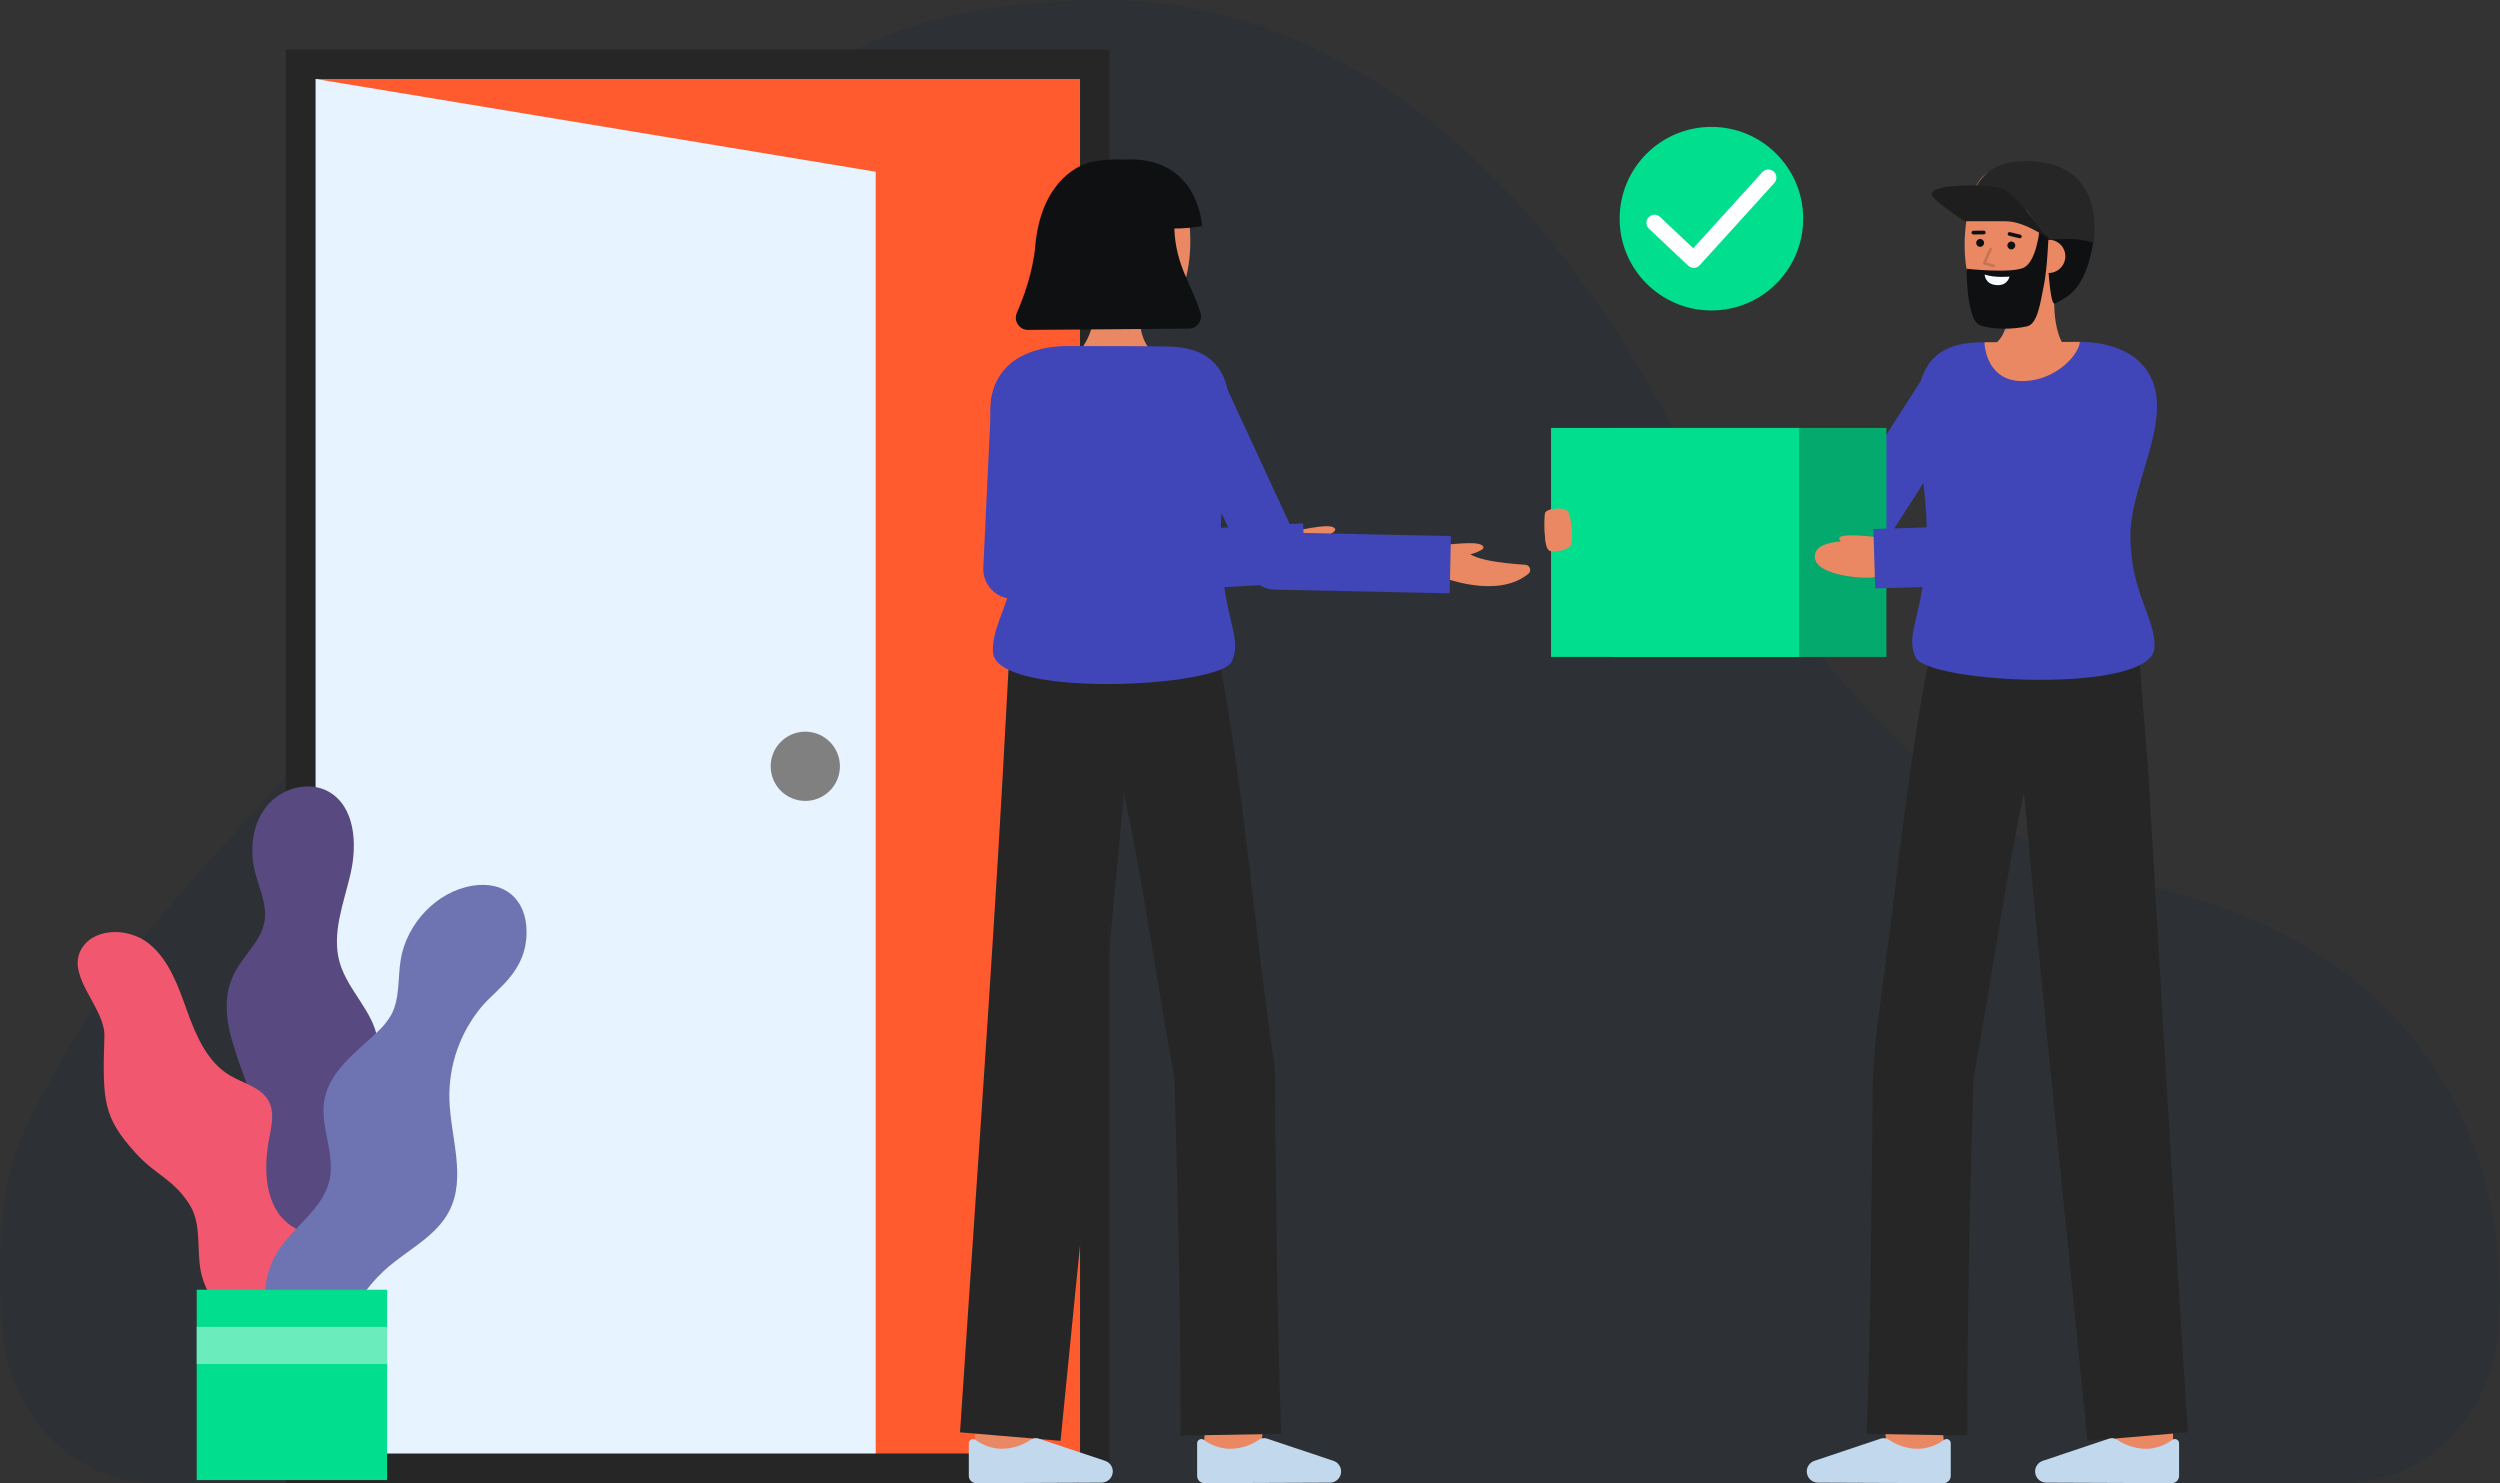 <svg width="991" height="588" viewBox="0 0 991 588" fill="none" xmlns="http://www.w3.org/2000/svg">
<rect x="0" y="0" width="991" height="588" fill="#333333" stroke="none"/>
<path d="M929.485 587.926C961.612 587.926 988.257 560.904 990.491 526.066C995.596 446.434 952.221 370.272 844.448 349.84C777.541 337.156 701.997 246.331 667.04 177.244C607.036 58.654 523.909 0 438.16 0C298.152 0 278.461 76.379 217.472 170.18C110.129 335.272 63.297 337.529 9.869 447.758C-0.972 470.132 -0.795 500.21 0.789 526.074C2.928 560.916 29.67 587.926 61.795 587.926H929.485Z" fill="#2D3135"/>
<path d="M428.147 31.284H125.027V576.237H428.147V31.284Z" fill="#FF5B2E"/>
<path d="M125.027 576.237H347.134V68.081L125.027 31.284V576.237Z" fill="#E7F3FF"/>
<path d="M125.027 31.284H428.147V576.237H125.027V31.284ZM113.338 19.596V587.929H439.836V19.596H113.338Z" fill="#262626"/>
<path d="M319.219 317.482C326.798 317.482 332.941 311.338 332.941 303.76C332.941 296.182 326.798 290.038 319.219 290.038C311.641 290.038 305.497 296.182 305.497 303.76C305.497 311.338 311.641 317.482 319.219 317.482Z" fill="#808080"/>
<path d="M426.002 140.387C426.002 140.387 434.694 136.654 434.694 113.818L452.167 112.038C452.167 112.038 448.566 132.216 456.742 139.384L426.002 140.387Z" fill="#E98862"/>
<path d="M425.649 104.221C426.277 111.201 429.499 118.026 435.386 120.746C441.788 123.916 448.868 125.47 456.009 125.274C474.977 125.274 474.763 82.127 466.5 73.073C458.236 64.018 431.552 67.134 427.218 80.791C424.976 87.854 425.053 97.578 425.649 104.221Z" fill="#E98862"/>
<path d="M465.501 90.597C469.182 90.569 472.856 90.259 476.49 89.671C476.49 89.671 475.378 61.652 445.622 63.249C441.758 63.073 437.886 63.301 434.07 63.93C425.126 65.302 412.445 74.446 410.398 97.33C409.46 107.829 405.84 117.725 403.078 123.991C402.754 124.727 402.618 125.532 402.683 126.333C402.748 127.134 403.012 127.907 403.45 128.581C403.889 129.254 404.489 129.808 405.195 130.191C405.902 130.575 406.693 130.776 407.497 130.777L471.247 130.271C472.001 130.272 472.745 130.096 473.418 129.758C474.092 129.42 474.677 128.929 475.127 128.323C475.577 127.718 475.879 127.016 476.009 126.274C476.138 125.531 476.092 124.768 475.874 124.046C472.406 112.571 466.063 105.532 465.501 90.597Z" fill="#0F1011"/>
<path d="M499.539 576.232L476.998 573.551C478.013 565.02 479.16 554.772 479.238 553.092V553.357H501.937C501.931 554.037 501.931 556.109 499.539 576.232Z" fill="#E98862"/>
<path d="M409.095 578.945L386.396 578.871C386.396 578.871 386.471 555.432 386.471 553.357H409.17C409.17 555.439 409.095 578.945 409.095 578.945Z" fill="#E98862"/>
<path d="M467.925 569.064L507.918 568.382C506.04 520.789 505.924 470.866 505.339 423.158C497.535 371.735 493.428 315.266 483.791 264.213L400.077 259.857C400.077 259.857 398.222 293.754 397.483 307.185C393.218 384.355 385.438 493.045 380.554 567.775L420.404 571.143C427.584 497.873 438.696 391.114 445.53 314.142C453.379 351.616 458.717 390.419 465.543 427.571C466.9 474.077 468.054 522.695 467.925 569.064Z" fill="#262626"/>
<path d="M436.688 587.724C437.271 587.721 437.848 587.604 438.385 587.378C438.923 587.153 439.411 586.823 439.822 586.409C440.232 585.995 440.557 585.504 440.778 584.964C440.998 584.424 441.11 583.846 441.107 583.263C441.107 583.155 441.103 583.047 441.094 582.939C441.028 582.095 440.723 581.288 440.214 580.612C439.704 579.936 439.013 579.42 438.22 579.124L411.8 570.275C411.288 570.105 410.746 570.049 410.21 570.108C409.674 570.168 409.158 570.343 408.696 570.621C405.063 573.14 400.719 574.429 396.3 574.296C392.859 574.051 389.555 572.844 386.767 570.813C386.522 570.612 386.224 570.485 385.91 570.446C385.595 570.407 385.276 570.459 384.989 570.595C384.703 570.731 384.461 570.946 384.292 571.214C384.123 571.482 384.034 571.793 384.035 572.11V585.029C384.035 585.797 384.34 586.533 384.883 587.076C385.426 587.619 386.162 587.924 386.93 587.924H386.941L436.688 587.724Z" fill="#C1D8ED"/>
<path d="M527.195 587.723C527.778 587.721 528.355 587.604 528.892 587.378C529.43 587.153 529.918 586.823 530.328 586.409C530.738 585.995 531.063 585.505 531.284 584.965C531.504 584.425 531.616 583.848 531.614 583.265C531.614 583.157 531.614 583.049 531.601 582.94C531.535 582.097 531.23 581.29 530.721 580.614C530.212 579.938 529.52 579.422 528.728 579.126L502.307 570.277C501.796 570.107 501.253 570.051 500.718 570.11C500.182 570.17 499.665 570.345 499.203 570.623C495.571 573.142 491.226 574.43 486.807 574.298C483.366 574.053 480.062 572.846 477.273 570.815C477.028 570.614 476.731 570.487 476.416 570.448C476.101 570.409 475.782 570.461 475.496 570.597C475.209 570.733 474.968 570.948 474.799 571.216C474.63 571.484 474.54 571.795 474.542 572.112V585.031C474.542 585.799 474.846 586.535 475.389 587.078C475.932 587.621 476.668 587.926 477.436 587.926H477.448L527.195 587.723Z" fill="#C1D8ED"/>
<path d="M573.277 215.826C576.498 215.826 587.267 214.124 588.035 216.86C588.497 218.501 580.469 220.438 580.469 220.438" fill="#E98862"/>
<path d="M571.585 228.739C571.585 228.739 593.326 237.672 605.817 227.485C606.135 227.225 606.367 226.875 606.483 226.481C606.599 226.087 606.593 225.668 606.467 225.277C606.34 224.886 606.099 224.543 605.775 224.292C605.45 224.04 605.057 223.893 604.647 223.868C596.226 223.372 578.929 221.674 580.949 216.121H567.37" fill="#E98862"/>
<path d="M514.479 210.123C517.685 209.814 528.241 207.087 529.269 209.736C529.886 211.324 522.083 214.023 522.083 214.023" fill="#E98862"/>
<path d="M514.036 223.14C514.036 223.14 536.534 229.943 547.988 218.6C548.28 218.311 548.477 217.941 548.555 217.537C548.633 217.134 548.587 216.716 548.423 216.339C548.26 215.963 547.986 215.644 547.639 215.425C547.291 215.206 546.885 215.097 546.475 215.112C538.044 215.428 520.663 215.399 522.142 209.679L508.631 210.976" fill="#E98862"/>
<path d="M401.552 237.354C398.427 237.354 395.431 236.113 393.221 233.903C391.012 231.694 389.77 228.697 389.77 225.572C389.77 225.385 389.77 225.199 389.783 225.012L392.975 157.549L416.516 158.663L413.941 213.083L516.523 207.42L517.82 230.953L402.201 237.335C401.984 237.348 401.768 237.354 401.552 237.354Z" fill="#4045B8"/>
<path d="M512.843 211.174L486.665 154.606C484.493 144.78 478.393 138.001 464.182 137.391C459.842 137.206 438.667 137.175 423.162 137.175C412.747 137.175 404.196 140.371 399.258 145.31C382.232 162.335 403.13 191.346 403.13 214.055C403.13 236.763 392.862 246.935 393.618 258.588C394.807 276.903 483.796 272.576 488.33 262.172C492.999 251.443 483.524 244.833 483.939 209.739C483.963 207.662 484.063 205.533 484.212 203.37L495.218 227.15C496.111 229.079 497.527 230.719 499.306 231.882C501.085 233.045 503.155 233.686 505.28 233.73L574.663 235.19L575.143 212.493L512.843 211.174Z" fill="#4045B8"/>
<path d="M748.281 576.23L770.822 573.551C769.807 565.019 768.66 554.772 768.582 553.092V553.357H745.883C745.889 554.036 745.889 556.109 748.281 576.23Z" fill="#E98862"/>
<path d="M838.726 578.944L861.424 578.871C861.424 578.871 861.349 555.432 861.349 553.356H838.65C838.65 555.438 838.726 578.944 838.726 578.944Z" fill="#E98862"/>
<path d="M779.895 569.064L739.902 568.382C741.564 526.268 741.847 478.097 742.294 434.509C742.418 423.705 743.233 412.919 744.736 402.219C751.169 356.04 755.366 310.127 764.028 264.213L764.317 264.298L765.161 258.537L847.392 253.457L851.673 307.177C851.673 307.177 862.384 493.035 867.269 567.764L827.424 571.142C820.243 497.873 809.132 391.112 802.297 314.142C794.449 351.615 789.111 390.418 782.286 427.571C780.921 474.077 779.767 522.696 779.895 569.064Z" fill="#262626"/>
<path d="M811.133 587.723C810.55 587.721 809.973 587.604 809.435 587.378C808.898 587.153 808.41 586.823 808 586.409C807.589 585.995 807.265 585.505 807.044 584.965C806.823 584.425 806.711 583.848 806.714 583.265C806.714 583.157 806.714 583.049 806.727 582.94C806.793 582.097 807.098 581.29 807.607 580.614C808.116 579.938 808.807 579.422 809.6 579.126L836.02 570.277C836.532 570.107 837.074 570.051 837.61 570.11C838.146 570.17 838.662 570.345 839.125 570.623C842.757 573.142 847.102 574.43 851.52 574.298C854.962 574.053 858.265 572.846 861.054 570.815C861.299 570.614 861.596 570.487 861.911 570.448C862.225 570.41 862.545 570.461 862.831 570.597C863.117 570.733 863.359 570.948 863.528 571.216C863.698 571.484 863.787 571.795 863.786 572.112V585.031C863.786 585.799 863.481 586.535 862.938 587.078C862.395 587.621 861.659 587.926 860.892 587.926H860.88L811.133 587.723Z" fill="#C1D8ED"/>
<path d="M720.625 587.724C720.042 587.721 719.465 587.603 718.928 587.377C718.39 587.152 717.902 586.822 717.492 586.408C717.081 585.994 716.757 585.502 716.536 584.963C716.316 584.423 716.204 583.845 716.206 583.262C716.206 583.154 716.206 583.046 716.219 582.937C716.285 582.094 716.59 581.286 717.1 580.611C717.609 579.935 718.301 579.419 719.093 579.123L745.513 570.274C746.025 570.105 746.567 570.048 747.103 570.107C747.639 570.167 748.156 570.342 748.618 570.62C752.25 573.139 756.594 574.427 761.013 574.295C764.454 574.05 767.758 572.843 770.547 570.812C770.792 570.611 771.089 570.484 771.404 570.445C771.719 570.406 772.038 570.458 772.324 570.594C772.611 570.73 772.853 570.945 773.022 571.213C773.191 571.481 773.28 571.792 773.279 572.109V585.028C773.279 585.796 772.974 586.532 772.431 587.075C771.888 587.618 771.152 587.923 770.384 587.923H770.372L720.625 587.724Z" fill="#C1D8ED"/>
<path d="M634.188 201.855C634.188 201.855 625.315 197.543 618.65 199.197C615.63 199.947 614.634 200.945 614.884 201.91C613.415 202.306 612.427 202.928 612.385 203.88C612.385 203.88 611.665 216.094 613.898 217.978C617.271 220.827 633.981 218.596 633.981 218.596L634.188 201.855Z" fill="#E98862"/>
<path d="M672.49 221.826H736.779C738.683 221.826 740.556 221.347 742.226 220.434C743.896 219.52 745.31 218.201 746.336 216.598L786.958 153.185L767.845 140.937L730.576 199.127H672.49V221.826Z" fill="#4045B8"/>
<path d="M759.299 260.509C763.828 270.918 852.818 275.242 854.007 256.931C854.764 245.279 844.495 235.108 844.495 212.399C844.495 189.689 865.389 160.689 848.365 143.665C843.425 138.725 834.897 135.536 824.499 135.525C823.721 141.589 786.905 141.611 786.624 135.666C785.219 135.688 784.128 135.709 783.447 135.742C747.583 137.287 763.342 178.102 763.688 208.086C764.109 243.172 754.63 249.783 759.299 260.509Z" fill="#4045B8"/>
<path d="M786.624 135.666C786.906 141.611 790.137 150.355 800.114 151.015C813.409 151.89 823.721 141.589 824.499 135.525H824.466C811.377 135.525 794.256 135.547 786.624 135.666Z" fill="#E98862"/>
<path d="M747.75 169.637H638.613V260.397H747.75V169.637Z" fill="#00DE8E"/>
<path opacity="0.26" d="M747.75 169.637H638.613V260.397H747.75V169.637Z" fill="#0F1011"/>
<path d="M713.162 169.637H614.834V260.397H713.162V169.637Z" fill="#00DE8E"/>
<path d="M748.119 213.451H748.094C747.93 213.421 747.761 213.398 747.591 213.38C744.926 213.007 732.783 211.405 729.814 212.668C728.815 213.093 728.994 213.822 729.655 214.6C724.203 215.116 719.505 216.453 719.366 220.536C719.122 227.607 736.444 229.491 742.173 228.902C747.318 228.37 755.149 214.728 748.119 213.451Z" fill="#E98862"/>
<path d="M743.336 233.246L810.221 231.206C812.309 231.142 814.342 230.525 816.113 229.417C817.884 228.309 819.328 226.75 820.297 224.9L853.321 161.934L832.449 150.99L802.623 207.861L742.617 209.691L743.336 233.246Z" fill="#4045B8"/>
<path d="M814.274 120.313C814.263 120.032 814.263 119.74 814.263 119.448C814.252 117.481 814.339 115.341 814.533 113.006L812.458 112.617L810.361 112.228L797.26 109.807C797.56 113.644 797.502 117.502 797.088 121.329C797.033 121.848 796.958 122.377 796.882 122.907C796.828 123.285 796.763 123.653 796.698 124.031C796.688 124.128 796.666 124.237 796.644 124.345C796.493 125.188 796.32 126.02 796.104 126.842C796.07 127.01 796.027 127.176 795.974 127.339C795.972 127.369 795.965 127.398 795.953 127.425C795.866 127.782 795.758 128.149 795.639 128.495C795.52 128.895 795.39 129.284 795.239 129.673C795.185 129.836 795.12 129.998 795.055 130.16C795.042 130.205 795.024 130.249 795.001 130.29C794.926 130.495 794.839 130.689 794.742 130.895C794.702 131.009 794.655 131.121 794.601 131.23C794.418 131.641 794.223 132.03 794.018 132.408C794.015 132.408 794.012 132.409 794.01 132.411C794.008 132.413 794.007 132.416 794.007 132.419C793.192 134.015 792.046 135.419 790.645 136.537H817.804C816.122 133.64 814.393 128.647 814.274 120.313Z" fill="#E98862"/>
<path d="M794.005 132.424L808.35 121.449L797.083 121.333C796.757 125.189 795.713 128.951 794.005 132.424Z" fill="#C98481"/>
<path d="M824.329 104.187C823.134 111.093 819.366 117.631 813.274 119.86C806.635 122.496 799.451 123.466 792.351 122.687C773.446 121.137 777.186 78.154 786.161 69.803C795.135 61.452 821.477 66.741 824.682 80.706C826.343 87.925 825.467 97.61 824.329 104.187Z" fill="#E98862"/>
<path d="M797.286 98.864C798.151 98.864 798.853 98.163 798.853 97.298C798.853 96.433 798.151 95.731 797.286 95.731C796.421 95.731 795.72 96.433 795.72 97.298C795.72 98.163 796.421 98.864 797.286 98.864Z" fill="#0F1011"/>
<path d="M784.931 97.85C785.796 97.85 786.497 97.148 786.497 96.284C786.497 95.418 785.796 94.717 784.931 94.717C784.066 94.717 783.364 95.418 783.364 96.284C783.364 97.148 784.066 97.85 784.931 97.85Z" fill="#0F1011"/>
<path d="M782.217 92.946H782.226L786.376 92.895C786.571 92.894 786.758 92.815 786.895 92.676C787.032 92.537 787.108 92.349 787.107 92.154C787.106 91.959 787.027 91.772 786.888 91.635C786.749 91.498 786.561 91.422 786.366 91.423H786.356L782.208 91.475C782.018 91.483 781.838 91.565 781.707 91.703C781.576 91.841 781.503 92.024 781.504 92.215C781.505 92.405 781.58 92.587 781.713 92.724C781.846 92.86 782.026 92.94 782.217 92.946Z" fill="#0F1011"/>
<path d="M800.669 94.459C800.849 94.459 801.022 94.392 801.156 94.273C801.291 94.153 801.377 93.988 801.398 93.809C801.419 93.63 801.374 93.45 801.271 93.302C801.168 93.155 801.014 93.05 800.839 93.008L796.748 92.023C796.559 91.975 796.358 92.003 796.19 92.103C796.022 92.203 795.901 92.365 795.853 92.554C795.804 92.743 795.833 92.944 795.933 93.112C796.032 93.28 796.195 93.401 796.384 93.45H796.403L800.494 94.434C800.551 94.45 800.61 94.458 800.669 94.459Z" fill="#0F1011"/>
<path d="M813.518 119.032C813.877 120.18 814.128 120.681 815.162 120.067C819.222 117.654 826.697 115.397 829.81 95.732C832.6 78.113 818.268 71.894 809.598 69.299C802.126 67.064 803.904 67.746 795.72 72.679C788.666 76.931 780.544 81.634 780.544 81.634C783.662 81.777 784.29 84.457 791.644 84.457C797.33 84.457 801.026 81.917 806.35 82.141C811.222 82.345 812.223 85.315 812.05 87.221C811.003 98.766 812.249 114.973 813.518 119.032Z" fill="#0F1011"/>
<path d="M805.434 101.129C805.317 102.87 805.889 104.587 807.028 105.909C808.166 107.231 809.78 108.052 811.519 108.194C813.258 108.336 814.982 107.788 816.321 106.668C817.659 105.548 818.502 103.947 818.669 102.21C818.753 101.357 818.669 100.495 818.421 99.675C818.173 98.854 817.766 98.09 817.222 97.427C816.679 96.764 816.01 96.214 815.254 95.81C814.498 95.405 813.67 95.153 812.817 95.069C812.743 95.061 812.669 95.055 812.594 95.05C807.86 94.9 805.734 97.475 805.434 101.129Z" fill="#E98862"/>
<g opacity="0.15">
<path d="M790.334 105.984C790.464 105.984 790.589 105.937 790.687 105.853C790.785 105.768 790.85 105.652 790.869 105.523C790.888 105.395 790.861 105.265 790.792 105.155C790.723 105.046 790.617 104.964 790.493 104.926L787.308 103.948L789.535 98.987C789.596 98.857 789.602 98.708 789.553 98.574C789.504 98.439 789.403 98.329 789.273 98.269C789.143 98.208 788.994 98.202 788.86 98.251C788.725 98.3 788.615 98.401 788.555 98.531V98.544L786.076 104.065C786.047 104.13 786.031 104.2 786.029 104.271C786.027 104.342 786.039 104.412 786.065 104.479C786.09 104.545 786.128 104.606 786.177 104.657C786.226 104.709 786.284 104.75 786.349 104.779C786.37 104.788 786.39 104.796 786.41 104.802L790.181 105.96C790.23 105.975 790.282 105.983 790.334 105.984Z" fill="black"/>
</g>
<path d="M808.35 91.988L812.051 93.231C812.051 93.231 811.569 106.358 810.201 113.034C808.832 119.711 807.768 128.413 803.52 129.37C797.881 130.639 789.817 130.693 784.929 128.946C779.416 126.977 779.55 106.543 779.55 106.543C779.55 106.543 797.277 108.463 802.188 106.11C807.1 103.757 808.35 91.988 808.35 91.988Z" fill="#0F1011"/>
<path d="M796.562 109.632C796.562 109.632 790.781 110.242 786.726 108.826C786.726 108.826 786.758 112.634 791.333 113.009C795.907 113.384 796.562 109.632 796.562 109.632Z" fill="#F8FCFF"/>
<path d="M812.594 95.055C812.594 95.055 823.591 93.792 829.747 96.284C829.747 96.284 835.577 66.798 807.401 64.073C779.226 61.348 781.129 84.817 781.129 84.817L803.335 83.49L812.594 95.055Z" fill="#262626"/>
<path d="M812.594 95.055C812.594 95.055 803.004 87.69 795.009 87.69H778.784C778.784 87.69 765.648 79.108 765.695 76.989C765.793 72.574 789.103 72.971 794.008 74.874C798.913 76.778 812.594 95.055 812.594 95.055Z" fill="#262626"/>
<path opacity="0.21" d="M812.594 95.055C812.594 95.055 803.004 87.69 795.009 87.69H778.784C778.784 87.69 765.648 79.108 765.695 76.989C765.793 72.574 789.103 72.971 794.008 74.874C798.913 76.778 812.594 95.055 812.594 95.055Z" fill="black"/>
<path d="M613.903 217.983C614.207 218.224 614.546 218.416 614.908 218.553C616.848 218.953 621.734 217.784 622.518 216.428C623.793 214.222 623.002 206.252 621.877 203.359C620.821 200.657 615.561 201.789 614.871 201.916C614.849 201.925 614.827 201.93 614.805 201.934C613.37 202.327 612.427 202.942 612.387 203.886C612.387 203.886 611.662 216.089 613.903 217.983Z" fill="#E98862"/>
<path d="M114.133 525.795C105.329 523.268 98.702 515.39 96.069 506.618C93.436 497.845 94.363 488.325 96.934 479.534C99.032 472.36 102.213 465.425 102.996 457.992C105.607 433.239 81.595 407.946 92.897 385.772C96.55 378.6 103.62 372.995 104.882 365.046C105.928 358.472 102.685 352.084 101.078 345.624C98.863 336.736 99.986 326.65 105.753 319.533C111.519 312.415 122.417 309.305 130.362 313.863C140.755 319.825 141.657 334.543 138.986 346.223C136.315 357.903 131.364 369.918 134.628 381.447C137.738 392.436 147.861 400.71 149.676 411.985C151.189 421.357 146.609 430.496 144.596 439.774C141.435 454.357 144.652 469.473 144.789 484.393C144.926 499.312 140.721 516.045 114.133 525.795Z" fill="#584980"/>
<path d="M100.547 527.212C95.308 525.547 90.606 522.518 86.925 518.435C83.244 514.352 80.715 509.363 79.599 503.98C77.876 495.102 79.993 485.129 75.133 477.498C68.548 467.162 61.797 465.994 53.6 456.883C40.996 442.875 40.553 436.67 41.386 410.728C41.737 399.757 26.589 387.381 31.923 376.836C36.624 367.549 50.911 367.501 59.014 374.036C67.116 380.571 70.676 391.046 74.206 400.843C77.736 410.639 82.187 420.995 91.137 426.309C96.504 429.497 103.53 430.97 106.494 436.47C108.872 440.883 107.677 446.271 106.719 451.195C104.313 463.571 104.916 478.668 115.302 485.816C119.988 489.041 126.124 490.151 129.977 494.337C133.786 498.475 134.4 504.605 134.142 510.226C133.636 521.027 130.659 531.569 125.442 541.041" fill="#F1576E"/>
<path d="M113.071 535.831C103.721 525.147 102.399 508.221 109.977 496.214C116.336 486.139 128.186 479.201 130.674 467.551C132.89 457.175 126.744 446.451 128.583 436.002C130.584 424.639 141.082 417.182 149.421 409.208C151.59 407.269 153.457 405.015 154.957 402.522C158.625 395.921 157.602 387.821 158.848 380.375C161.233 366.113 172.984 353.461 187.252 351.103C199.766 349.036 208.729 356.224 208.729 369.462C208.729 385.145 196.98 391.866 190.987 398.971C182.378 409.252 177.809 422.316 178.135 435.721C178.557 450.694 184.932 466.635 178.122 479.974C173.124 489.764 162.449 494.983 154.06 502.087C147.722 507.518 142.562 514.189 138.898 521.688C135.235 529.188 133.145 537.359 132.758 545.697" fill="#6E74B2"/>
<path d="M153.43 511.241H77.972V586.699H153.43V511.241Z" fill="#00DE8E"/>
<g opacity="0.42">
<path d="M153.43 525.954H77.972V540.682H153.43V525.954Z" fill="white"/>
</g>
<path d="M678.405 123.066C698.499 123.066 714.787 106.778 714.787 86.684C714.787 66.591 698.499 50.303 678.405 50.303C658.312 50.303 642.024 66.591 642.024 86.684C642.024 106.778 658.312 123.066 678.405 123.066Z" fill="#00DE8E"/>
<path d="M671.387 106.188C670.569 106.188 669.783 105.876 669.188 105.315L653.641 90.645C653.023 90.061 652.662 89.257 652.637 88.407C652.613 87.558 652.927 86.733 653.51 86.115C654.093 85.497 654.898 85.136 655.747 85.112C656.597 85.087 657.421 85.401 658.039 85.984L671.21 98.414L698.599 68.232C699.17 67.603 699.967 67.227 700.816 67.185C701.665 67.144 702.495 67.442 703.124 68.013C703.754 68.584 704.13 69.382 704.171 70.23C704.213 71.079 703.915 71.909 703.344 72.539L673.76 105.14C673.474 105.455 673.127 105.71 672.741 105.89C672.355 106.07 671.937 106.171 671.512 106.188H671.387Z" fill="white"/>
</svg>
